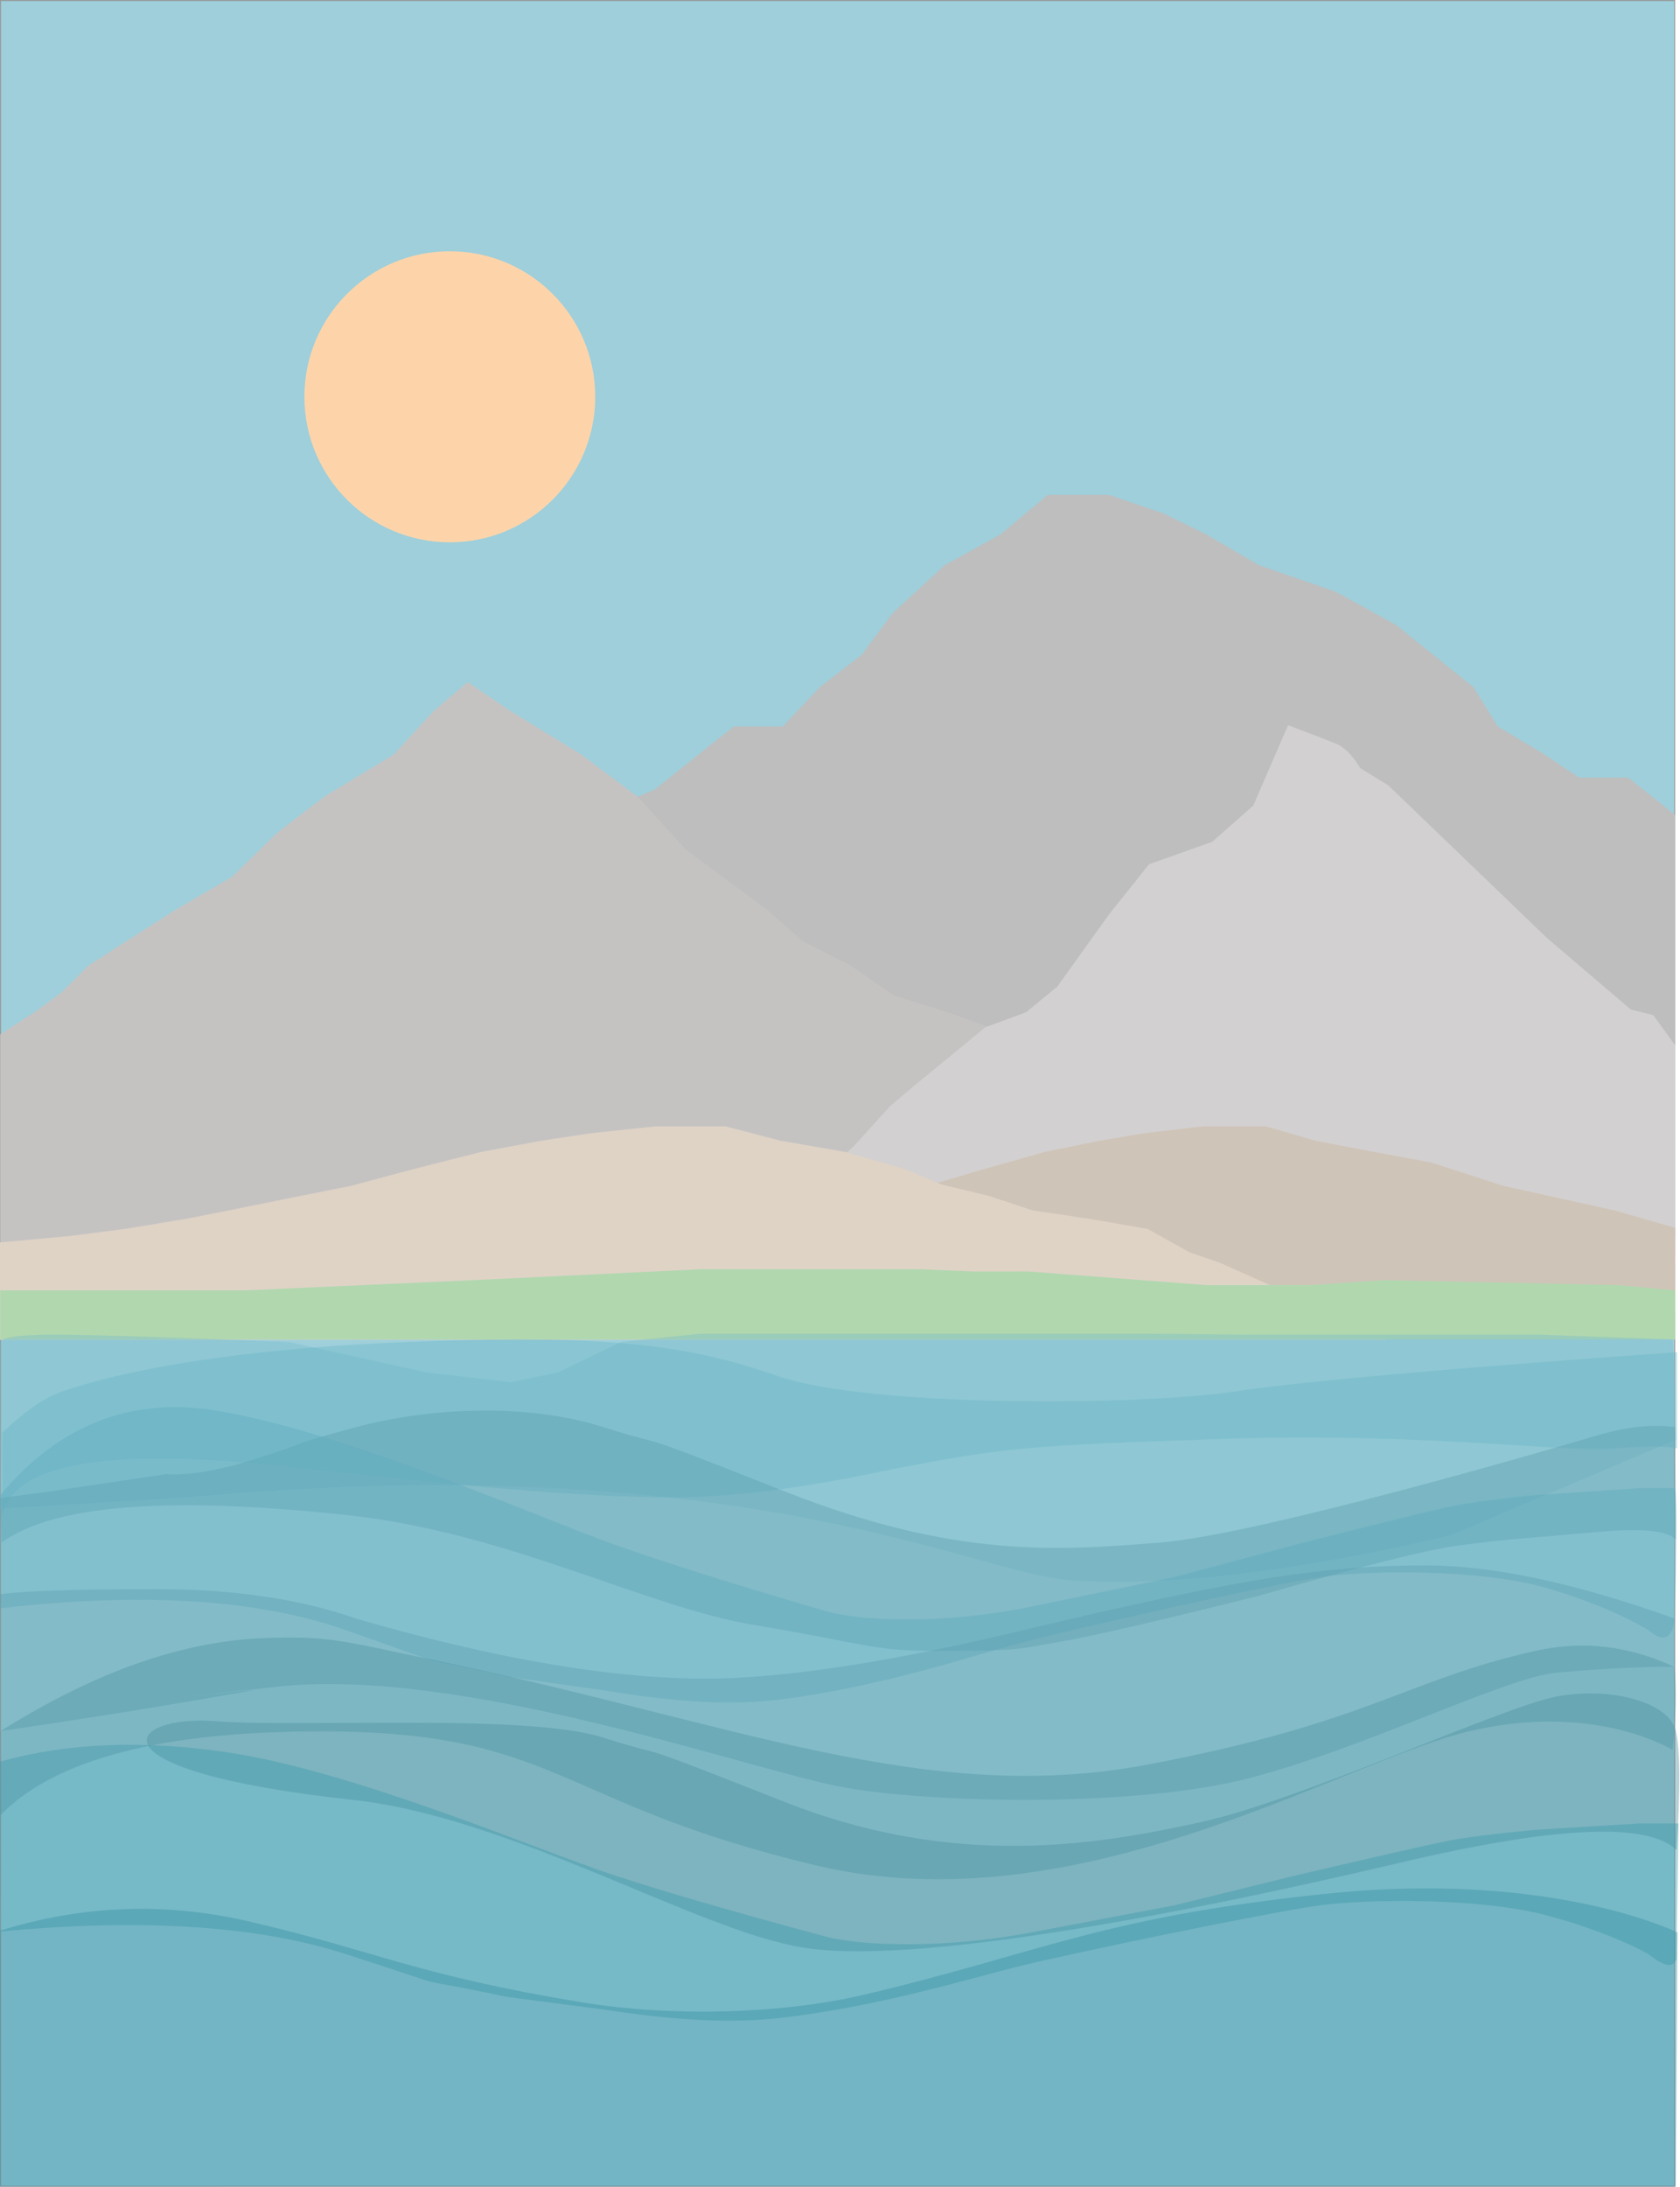<?xml version="1.0" encoding="UTF-8"?>
<svg width="1733px" height="2254px" viewBox="0 0 1733 2254" version="1.1" xmlns="http://www.w3.org/2000/svg" xmlns:xlink="http://www.w3.org/1999/xlink">
    <title>Group</title>
    <g id="Page-1" stroke="none" stroke-width="1" fill="none" fill-rule="evenodd">
        <g id="Group">
            <rect id="Rectangle" stroke="#979797" fill="#9ECFDB" x="0.5" y="0.5" width="1727" height="2253"></rect>
            <circle id="Oval" fill="#FDD4AA" cx="464" cy="409" r="150"></circle>
            <path d="M491,840.122 L539.469,801.474 L590.108,801.474 L627.836,776.365 L673.945,748.786 L699,708.31 L779,644.13 L841.202,609.872 L920.058,582.711 L974.872,550.757 L1018.408,529.348 L1075.27,510.06 L1138.089,510.06 L1186.873,550.757 L1244.742,582.711 L1298.252,632.044 L1330.296,675.091 L1373.321,708.31 L1411.566,748.786 L1462,748.786 L1496.858,776.365 L1543.262,813.56 L1605,840.122 C1628.592,884.395 1640.389,906.531 1640.389,906.531 C1640.389,906.531 1647.436,939.401 1661.529,1005.142 C1689.503,1048.455 1703.489,1070.112 1703.489,1070.112 C1703.489,1070.112 1711.66,1085.761 1728,1117.06 L491,1117.06 L491,840.122 Z" id="Path-2" fill="#BEBEBE" transform="translate(1109.5, 813.559) scale(-1, 1) translate(-1109.5, -813.559)"></path>
            <path d="M0.237,1066.187 L37.576,1042.009 L63.608,1022.751 L91.163,995.374 L130.361,970.125 L181.74,937.406 L239.328,903.841 L285.733,858.487 L334.339,821.303 L406.235,777.643 L447.471,732.762 L482.425,703.06 L526.324,732.762 L599.392,777.643 L657.843,821.303 L707.273,875.62 L790.881,937.406 L827.966,970.125 L877.76,995.374 L922.021,1026.139 L979.599,1044.075 L1040.803,1066.187 L1084.018,1116.718 L1115.184,1139.178 C1150.013,1171.723 1167.427,1187.995 1167.427,1187.995 C1167.427,1187.995 1182.055,1198.994 1211.309,1220.992 C1243.683,1253.914 1259.87,1270.375 1259.87,1270.375 C1259.87,1270.375 1269.326,1282.27 1288.237,1306.06 L0.237,1297.012 L0.237,1066.187 Z" id="Path-2" fill="#C5C3C2"></path>
            <path d="M792.237,1077.772 L814.935,1046.428 L838.289,1040.522 L924.137,967.33 L1088.53,809.37 L1117.245,791.828 C1125.372,778.395 1133.839,769.904 1142.647,766.355 C1151.455,762.806 1167.825,756.516 1191.757,747.486 L1227.648,830.317 L1270.124,867.761 L1335.195,890.832 L1376.533,942.637 L1429.94,1017.043 L1462.105,1043.427 L1503.947,1058.809 L1579.83,1121.107 L1602.478,1140.369 C1627.788,1168.279 1640.444,1182.234 1640.444,1182.234 C1640.444,1182.234 1651.073,1191.667 1672.333,1210.532 C1695.859,1238.766 1707.623,1252.883 1707.623,1252.883 C1707.623,1252.883 1714.494,1263.084 1728.237,1283.486 L792.237,1275.727 L792.237,1077.772 Z" id="Path-2" fill="#D2D0D0" transform="translate(1260.237, 1015.486) scale(-1, 1) translate(-1260.237, -1015.486)"></path>
            <polygon id="Path-2" fill="#CFC4B8" points="956.39 1370.313 956.39 1222.46 1014.293 1205.271 1077.973 1187.391 1134.299 1175.81 1180.766 1168.05 1240.197 1161.06 1305.853 1161.06 1356.841 1175.81 1417.324 1187.391 1476.293 1198.282 1551.216 1222.46 1665.079 1247.583 1728.237 1265.686 1728 1354.047"></polygon>
            <path d="M4.54747351e-13,1280.687 L72.289,1274.047 L129.531,1266.679 L193.246,1256.135 L236.457,1247.583 L309.16,1232.913 L361.775,1222.46 L425.863,1205.271 L496.347,1187.391 L558.691,1175.81 L610.122,1168.05 L675.902,1161.06 L748.573,1161.06 L805.008,1175.81 L871.952,1187.391 L933.854,1205.271 L970.923,1220.873 L1020.696,1232.913 L1064.939,1247.583 L1122.492,1256.135 L1183.671,1266.679 L1226.868,1290.774 L1258.02,1301.484 C1292.834,1317.003 1310.241,1324.762 1310.241,1324.762 C1310.241,1324.762 1324.863,1330.007 1354.105,1340.496 C1386.465,1356.195 1402.645,1364.044 1402.645,1364.044 C1402.645,1364.044 1412.097,1369.716 1431,1381.06 L4.54747351e-13,1381.06 L4.54747351e-13,1280.687 Z" id="Path-2" fill="#DFD3C6"></path>
            <path d="M0.237,1330.039 L30.652,1330.039 L88.06,1330.039 L254.191,1330.039 L488.38,1319.515 L724.301,1308.216 L947.98,1308.216 L1004.521,1310.643 L1060.694,1310.57 L1243.975,1324.592 L1351.52,1324.592 C1402.108,1321.208 1427.402,1319.515 1427.402,1319.515 C1427.402,1319.515 1507.953,1321.208 1669.053,1324.592 L1728,1330.039 L1728,1380.725 L0.237,1380.725" id="Path-3" fill="#B1D7AF"></path>
            <path d="M4.54747351e-13,1483.954 L3,1380.725 L139.749,1375.709 L220.026,1375.709 L447.196,1375.709 L543.8,1374.733 L1006.2,1374.733 L1087.456,1383.114 L1153.456,1414.649 L1201.304,1424.719 L1288.58,1414.649 L1430.371,1383.383 C1555.932,1378.267 1636.404,1375.709 1671.787,1375.709 C1707.169,1375.709 1726.059,1378.177 1728.456,1383.114 L1728.456,1453.962 L1728.693,1555.114 C1605.435,1547.927 1538.2,1543.828 1526.985,1542.818 C958.296,1491.585 722.063,1623.153 622.238,1629.088 C518.587,1635.251 388.512,1619.706 232.013,1582.453 L4.54747351e-13,1483.954 Z" id="Path-3" fill="#7ABDCC" opacity="0.4" transform="translate(864.346, 1502.566) scale(-1, 1) translate(-864.346, -1502.566)"></path>
            <path d="M2.237,1476.882 C26.069,1454.179 46.785,1439.922 64.383,1434.11 C90.781,1425.391 186.216,1393.725 406.694,1383.96 C627.172,1374.196 710.022,1386.292 802.506,1418.414 C894.989,1450.536 1174.479,1449.265 1274.912,1434.11 C1341.867,1424.006 1493.563,1410.544 1730,1393.725 L1730,1451.937 L1730,1492.918 C1716.496,1490.368 1695.715,1490.368 1667.659,1492.918 C1614.024,1497.794 1470.556,1476.292 1262.499,1483.154 C1054.443,1490.017 1033.722,1492.918 925.395,1513.464 C894.175,1519.385 783.589,1545.938 674.628,1543.402 C565.666,1540.866 458.758,1529.355 294.359,1511.51 C108.516,1491.338 11.142,1508.866 2.237,1564.094 L2.237,1476.882 Z" id="Path-3" fill="#6BB6C7" opacity="0.4"></path>
            <path d="M0.237,1544.035 L51.114,1537.325 L171.353,1519.368 C194.486,1521.167 225.958,1515.752 265.769,1503.12 C325.485,1484.174 292.787,1491.092 367.659,1470.97 C442.53,1450.848 543.388,1445.873 622.302,1470.97 C701.216,1496.067 631.967,1467.232 809.538,1537.325 C987.108,1607.417 1094.01,1598.063 1196.01,1590.083 C1298.01,1582.104 1603.711,1492.651 1647.988,1479.447 C1677.506,1470.645 1704.177,1467.819 1728,1470.97 L1728.693,1561.947 L1728.693,1587.084 C1720.587,1577.634 1693.686,1574.989 1647.988,1579.147 C1579.442,1585.385 1556.345,1586.163 1505.729,1592.894 C1471.984,1597.381 1402.624,1614.785 1297.648,1645.105 C1195.868,1670.535 1127.989,1686.231 1094.01,1692.192 C1043.043,1701.135 1050.136,1701.614 957.873,1701.614 C900.933,1701.614 888.156,1693.392 777.478,1674.968 C666.8,1656.545 523.963,1579.792 359.731,1561.947 C174.079,1541.774 54.732,1551.153 1.691,1590.083 L0.237,1544.035 Z" id="Path-3" fill="#5B9FAE" opacity="0.4"></path>
            <path d="M221.768,1774.116 C313.565,1781.034 542.945,1765.873 621.941,1790.97 C700.936,1816.067 631.615,1787.232 809.368,1857.325 C987.121,1927.417 1133.776,1901.024 1237.708,1878.411 C1341.641,1855.797 1548.321,1759.909 1604.985,1748.856 C1661.649,1737.803 1721.903,1754.85 1728.693,1784.051 C1733.219,1803.519 1733.477,1844.53 1729.466,1907.084 C1699.77,1877.91 1604.714,1882.222 1444.296,1920.021 C1203.67,1976.719 938.343,2025.795 827.552,2007.371 C716.76,1988.948 528.124,1873.089 363.725,1855.244 C84.961,1824.985 129.971,1767.197 221.768,1774.116 Z" id="Path-3" fill="#4C8C9A" opacity="0.4"></path>
            <path d="M0.237,1541.104 C60.846,1468.734 135.031,1439.687 222.791,1453.962 C354.432,1475.374 556.795,1564.505 632.364,1591.528 C682.743,1609.543 754.326,1632.121 847.115,1659.26 C868.177,1665.886 897.964,1669.199 936.477,1669.199 C974.989,1669.199 1014.559,1665.391 1055.187,1657.776 L1211.441,1625.627 L1338.959,1591.528 C1422.88,1570.251 1474.026,1557.61 1492.398,1553.603 C1510.77,1549.595 1540.993,1545.429 1583.067,1541.104 L1690.714,1533.912 C1712.692,1533.912 1724.943,1533.912 1727.466,1533.912 C1731.25,1533.912 1728.112,1665.705 1727.466,1669.199 C1726.82,1672.693 1724.466,1701.237 1700.409,1680.3 C1699.981,1679.928 1661.488,1655.859 1594.867,1636.716 C1527.039,1617.226 1412.436,1618.312 1361.768,1625.627 C1311.099,1632.941 1100.482,1680.3 1047.639,1694.861 C994.796,1709.421 918.227,1734.819 825.895,1748.891 C786.39,1754.912 733.731,1760.928 622.841,1742.378 C619.701,1741.852 523.834,1728.469 521.253,1727.868 C404.176,1700.592 491.904,1727.693 356.901,1680.3 C265.933,1648.366 147.045,1640.857 0.237,1657.776 L0.237,1541.104 Z" id="Path-3" fill="#5CAABC" opacity="0.4"></path>
            <path d="M4.54747351e-13,1815.878 C69.112,1796.404 147.548,1793.234 235.309,1806.369 C366.95,1826.072 556.795,1907.706 632.364,1932.571 C682.743,1949.148 754.326,1969.922 847.115,1994.894 C868.177,2000.99 897.964,2004.039 936.477,2004.039 C974.989,2004.039 1014.559,2000.535 1055.187,1993.528 L1211.441,1963.947 L1338.959,1932.571 C1422.88,1912.994 1474.026,1901.361 1492.398,1897.674 C1510.77,1893.987 1540.993,1890.154 1583.067,1886.174 L1690.714,1879.557 L1731.466,1879.557 L1729.354,2019.472 C1726.095,2028.836 1716.447,2027.097 1700.409,2014.254 C1699.981,2013.911 1661.488,1991.764 1594.867,1974.15 C1527.039,1956.217 1412.436,1957.216 1361.768,1963.947 C1311.099,1970.677 1100.482,2014.254 1047.639,2027.651 C994.796,2041.049 918.227,2064.419 825.895,2077.367 C786.39,2082.907 733.731,2088.443 622.841,2071.374 C619.701,2070.89 523.834,2058.576 521.253,2058.023 C404.176,2032.925 491.904,2057.862 356.901,2014.254 C265.933,1984.87 147.045,1977.112 0.237,1990.98 L4.54747351e-13,1815.878 Z" id="Path-3" fill="#3B98AB" opacity="0.4"></path>
            <path d="M0.237,1643.179 C27.862,1639.753 81.554,1638.04 161.315,1638.04 C241.075,1638.04 309.686,1648.135 367.147,1668.325 C527.068,1714.675 658.78,1735.013 762.284,1729.34 C840.33,1725.062 936.246,1708.778 1052.396,1681.067 C1285.953,1625.345 1368.124,1613.584 1471.343,1613.584 C1540.156,1613.584 1625.53,1631.831 1727.466,1668.325 L1727.466,1718.084 C1692.161,1717.972 1651.636,1719.996 1605.892,1724.154 C1552.257,1729.03 1405.323,1803.414 1285.237,1833.724 C1165.151,1864.033 949.31,1858.259 864.677,1841.3 C765.748,1821.475 474.781,1718.34 287.685,1738.482 C100.588,1758.624 271.159,1740.53 263.234,1741.943 C175.989,1757.49 88.323,1771.625 0.237,1784.348 L0.237,1643.179 Z" id="Path-3" fill="#5B9FAE" opacity="0.4"></path>
            <path d="M0.237,1784.652 C96.649,1723.859 187.202,1691.81 271.895,1688.505 C341.095,1685.804 354.385,1691.859 447.822,1711.188 C756.045,1774.949 954.694,1862.396 1184.491,1818.762 C1414.288,1775.128 1449.993,1731.443 1584.162,1701.614 C1632.881,1690.783 1680.644,1696.356 1727.451,1718.333 C1729.614,1741.116 1728.951,1769.578 1725.461,1803.718 C1725.426,1804.065 1645.988,1753.539 1515.091,1784.652 C1384.194,1815.764 1111.831,1986.944 842.035,1922.847 C572.239,1858.749 576.904,1784.652 330.558,1784.652 C166.328,1784.652 56.221,1813.508 0.237,1871.221 L0.237,1784.652 Z" id="Path-3" fill="#4C94A4" opacity="0.4"></path>
            <path d="M2.27373675e-13,1990.108 C2.27373675e-13,2166.036 2.27373675e-13,2254 2.27373675e-13,2254 C2.27373675e-13,2254 576.231,2253.966 1728.693,2253.897 C1729.875,2079.288 1730.466,1991.983 1730.466,1991.983 C1730.466,1991.983 1601.556,1927.651 1367.894,1952.041 C1134.233,1976.432 1073.204,2013.27 891.539,2056.04 C805.239,2076.357 691.79,2078.89 601.76,2064.176 C430.259,2036.145 387.835,2011.048 257.643,1980.749 C170.849,1960.55 84.968,1963.67 2.27373675e-13,1990.108 Z" id="Path" fill="#3490A3" opacity="0.4"></path>
        </g>
    </g>
</svg>